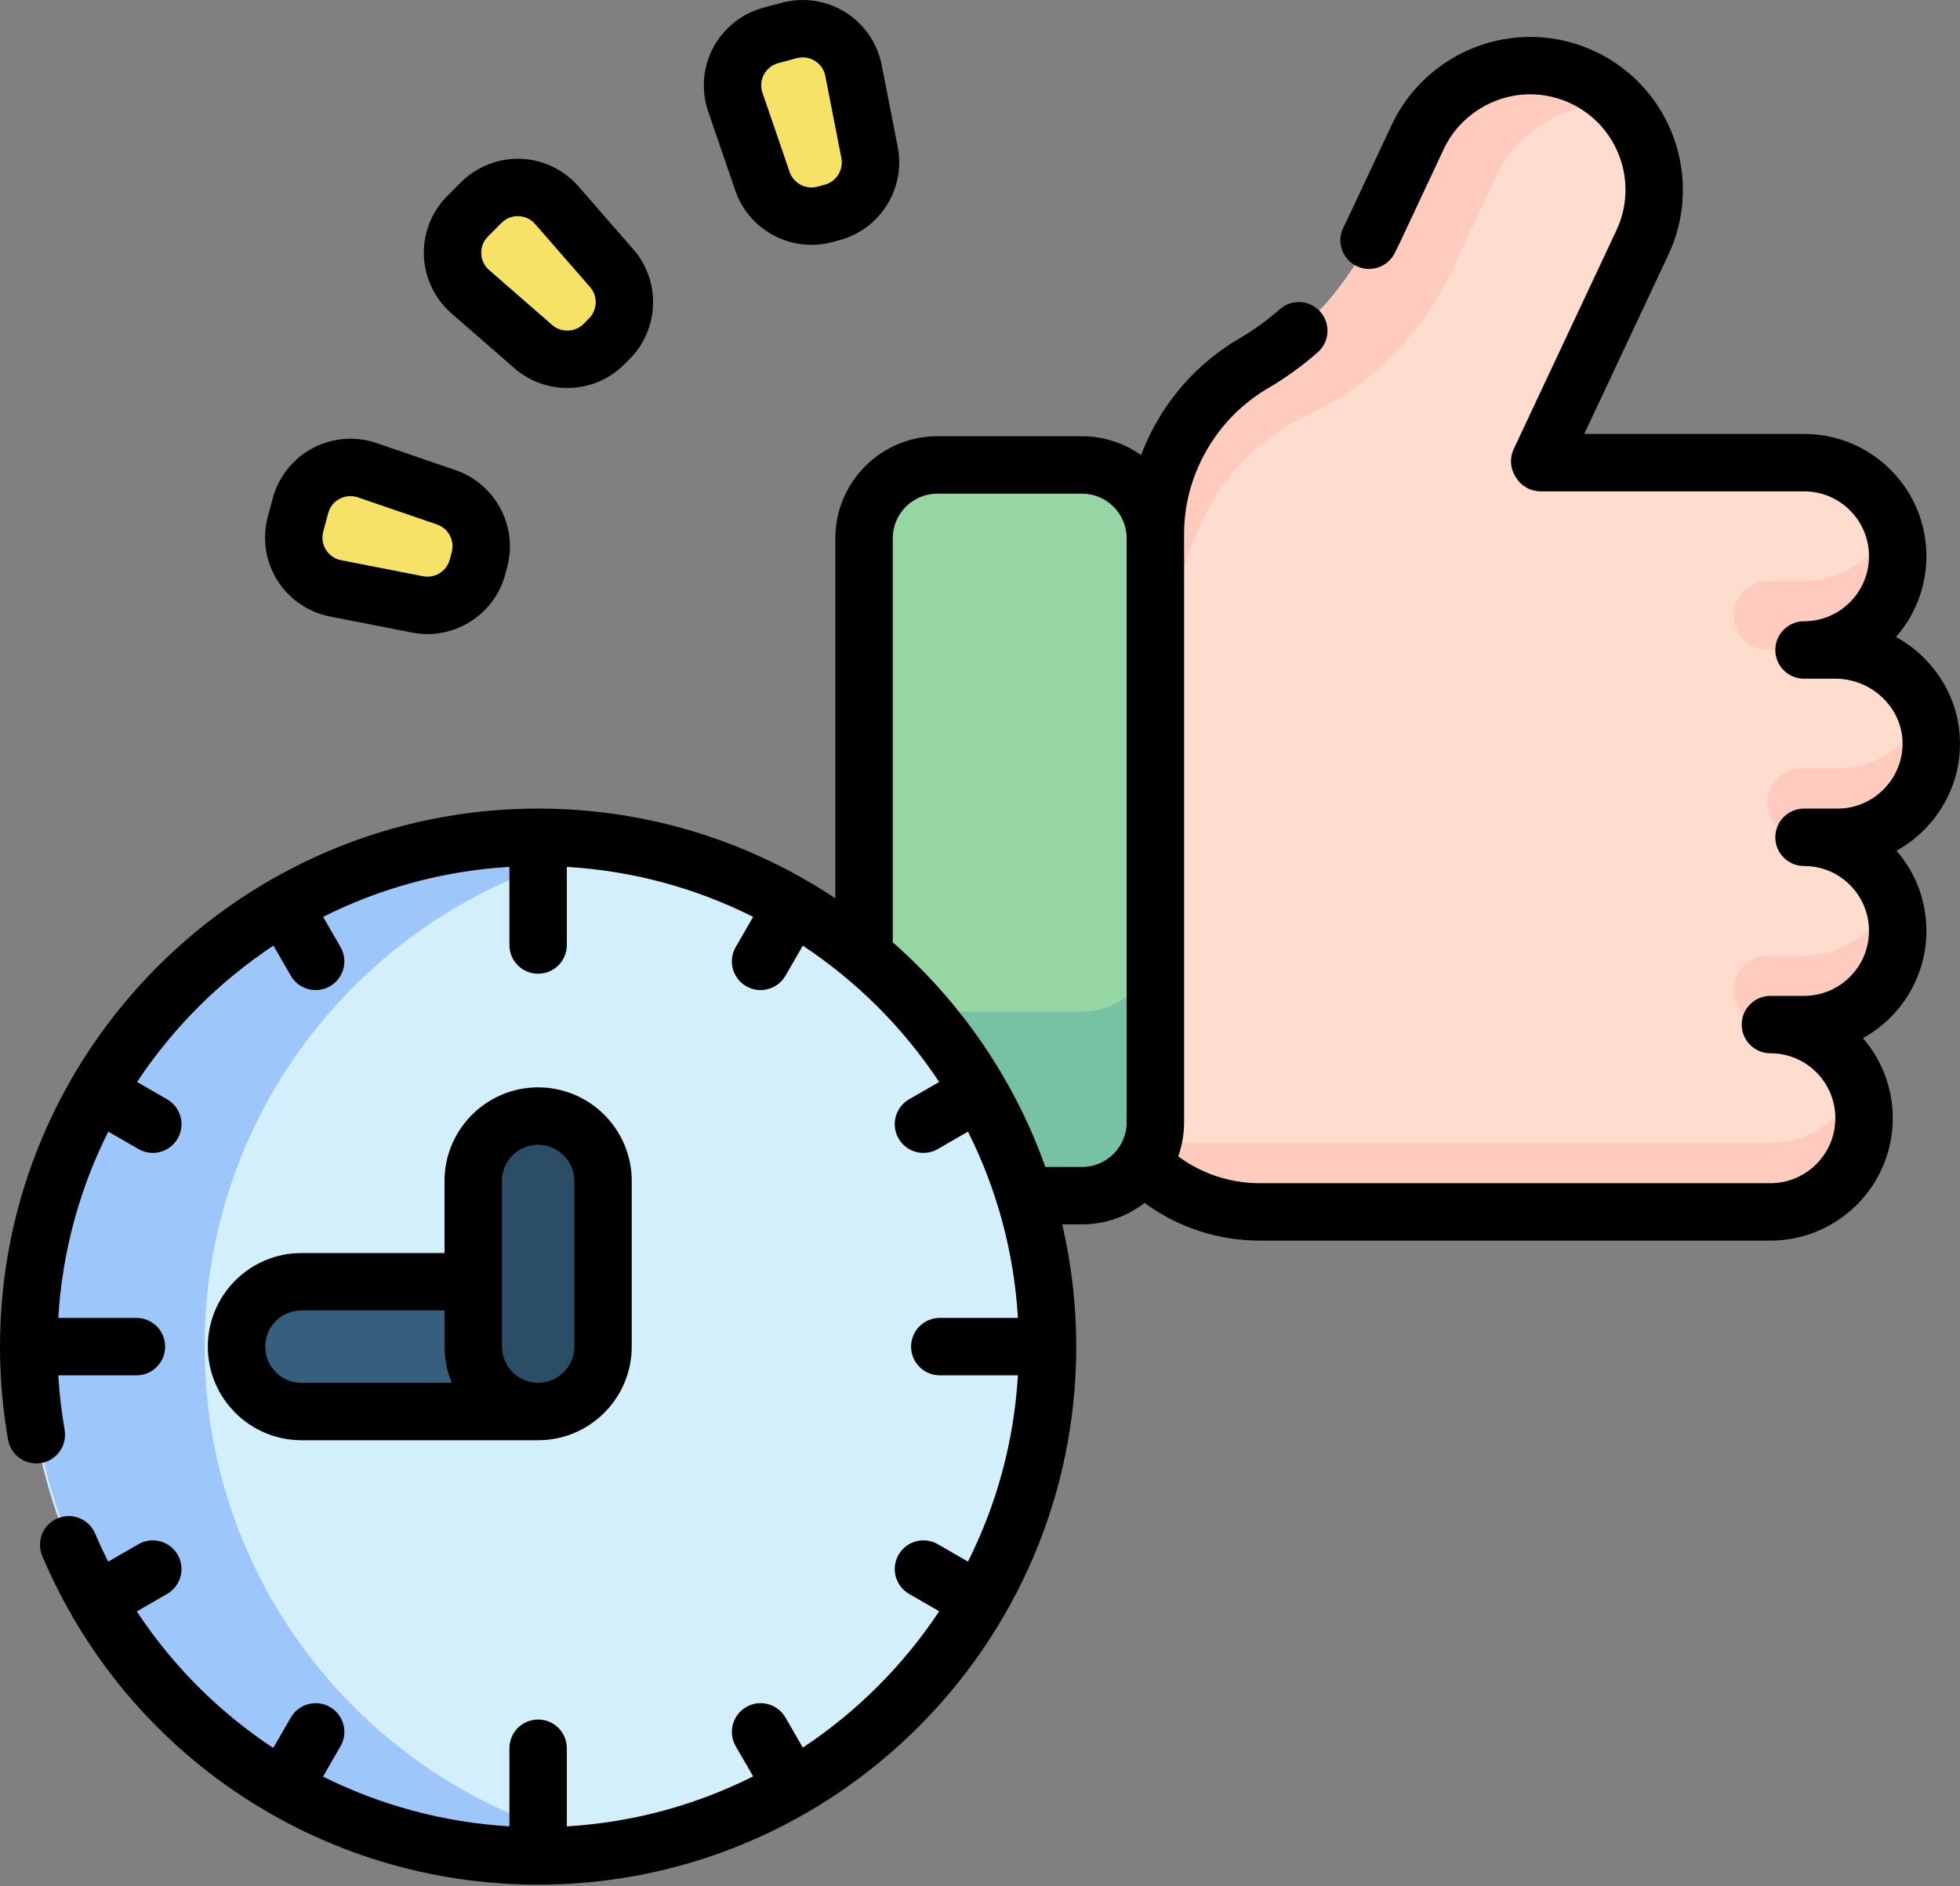 <svg width="133" height="128" viewBox="0 0 133 128" fill="none" xmlns="http://www.w3.org/2000/svg">
<rect x="0" y="0" width="133" height="128" fill="#808080" stroke="none"/>
<path d="M78.475 74.357C78.483 78.718 82.021 82.249 86.382 82.249H120.134C123.643 82.249 126.488 79.404 126.488 75.892C126.488 74.138 125.779 72.547 124.629 71.397C123.479 70.247 121.888 69.536 120.134 69.536H122.415C125.925 69.536 128.772 66.693 128.772 63.179C128.772 61.423 128.063 59.836 126.909 58.684C125.761 57.534 124.172 56.825 122.415 56.825H124.699C128.165 56.825 130.983 54.047 131.051 50.596C131.123 47.029 128.122 44.112 124.555 44.112H122.415C125.925 44.112 128.772 41.267 128.772 37.753C128.772 35.997 128.063 34.41 126.909 33.258C125.761 32.108 124.172 31.399 122.415 31.399H104.538C104.513 31.359 104.505 31.347 104.479 31.307L111.451 16.456C113.429 12.245 111.617 7.23 107.406 5.252C106.25 4.708 105.033 4.452 103.834 4.452C100.669 4.452 97.637 6.244 96.202 9.298L93.222 15.648C91.461 19.397 88.641 22.566 85.07 24.661C82.712 26.043 80.749 28.15 79.55 30.848C78.732 32.688 78.365 34.627 78.4 36.532L78.475 74.357Z" fill="#FFDDCE"/>
<path d="M110.012 7.156C109.725 7.126 109.438 7.111 109.151 7.111C105.986 7.111 102.955 8.903 101.52 11.957L98.54 18.307C96.779 22.056 93.958 25.225 90.388 27.32C88.03 28.701 79.55 30.848 79.237 46.912C79.212 48.166 78.759 49.325 78.427 50.481L78.4 36.532C78.365 34.627 78.732 32.688 79.55 30.848C80.749 28.15 82.713 26.043 85.07 24.661C88.641 22.566 91.462 19.397 93.222 15.648L96.203 9.298C97.638 6.244 100.669 4.452 103.834 4.452C105.033 4.452 106.251 4.709 107.407 5.252C108.421 5.728 109.297 6.382 110.012 7.156Z" fill="#FFCBBE"/>
<path d="M126.488 75.892C126.488 79.404 123.643 82.249 120.134 82.249H85.5C81.835 82.249 78.437 80.478 76.334 77.567H120.134C122.817 77.567 125.111 75.905 126.043 73.552C126.046 73.554 126.046 73.558 126.05 73.56C126.05 73.56 126.048 73.562 126.05 73.562C126.333 74.283 126.488 75.07 126.488 75.892V75.892Z" fill="#FFCBBE"/>
<path d="M128.323 60.838C128.61 61.563 128.769 62.353 128.769 63.179C128.769 66.692 125.925 69.537 122.415 69.537H119.979C118.686 69.537 117.638 68.489 117.638 67.196C117.638 65.903 118.686 64.855 119.979 64.855H122.415C125.098 64.855 127.391 63.191 128.323 60.838Z" fill="#FFCBBE"/>
<path d="M130.607 48.126C130.894 48.851 131.053 49.64 131.053 50.467C131.053 53.98 128.208 56.824 124.698 56.824H122.263C120.97 56.824 119.922 55.776 119.922 54.483C119.922 53.19 120.97 52.142 122.263 52.142H124.698C127.382 52.142 129.675 50.479 130.607 48.126V48.126Z" fill="#FFCBBE"/>
<path d="M128.326 35.413C128.613 36.138 128.772 36.928 128.772 37.754C128.772 41.267 125.928 44.111 122.417 44.111H119.982C118.689 44.111 117.641 43.063 117.641 41.77C117.641 40.477 118.689 39.429 119.982 39.429H122.417C125.101 39.43 127.394 37.766 128.326 35.413V35.413Z" fill="#FFCBBE"/>
<path d="M58.63 36.532V76.17C58.63 78.919 60.859 81.148 63.608 81.148H73.423C76.172 81.148 78.4 78.919 78.4 76.17V36.532C78.4 33.783 76.172 31.554 73.423 31.554H63.608C60.859 31.554 58.63 33.783 58.63 36.532V36.532Z" fill="#95D6A4"/>
<path d="M58.629 63.685V76.171C58.629 78.92 60.859 81.148 63.608 81.148H73.423C76.172 81.148 78.399 78.92 78.399 76.171V63.685C78.399 66.434 76.172 68.664 73.423 68.664H63.608C60.859 68.664 58.629 66.434 58.629 63.685Z" fill="#78C2A4"/>
<path d="M36.516 125.962C55.607 125.962 71.083 110.485 71.083 91.394C71.083 72.303 55.607 56.827 36.516 56.827C17.425 56.827 1.948 72.303 1.948 91.394C1.948 110.485 17.425 125.962 36.516 125.962Z" fill="#D3EFFB"/>
<path d="M42.556 125.46C40.642 125.791 38.672 125.962 36.664 125.962C17.572 125.962 2.095 110.484 2.095 91.393C2.095 72.302 17.573 56.825 36.664 56.825C38.672 56.825 40.642 56.995 42.556 57.327C26.274 60.122 13.882 74.31 13.882 91.394C13.882 108.477 26.274 122.665 42.556 125.46V125.46Z" fill="#9DC6FB"/>
<path d="M36.516 95.797H20.456C18.024 95.797 16.052 93.825 16.052 91.393C16.052 88.961 18.024 86.99 20.456 86.99H36.516C38.948 86.99 40.919 88.961 40.919 91.393C40.919 93.825 38.948 95.797 36.516 95.797Z" fill="#365E7D"/>
<path d="M36.516 95.797C34.084 95.797 32.112 93.825 32.112 91.393V80.149C32.112 77.717 34.084 75.745 36.516 75.745C38.948 75.745 40.919 77.717 40.919 80.149V91.393C40.919 93.825 38.948 95.797 36.516 95.797Z" fill="#2B4D66"/>
<path d="M56.471 14.415L55.966 14.551C54.184 15.028 52.336 14.044 51.738 12.299L49.897 6.931C49.238 5.008 50.345 2.929 52.309 2.403L53.564 2.066C55.527 1.54 57.526 2.787 57.916 4.782L59.006 10.351C59.361 12.162 58.253 13.938 56.471 14.415V14.415Z" fill="#F6E266"/>
<path d="M41.347 22.991L40.977 23.361C39.672 24.665 37.58 24.737 36.19 23.524L31.912 19.796C30.379 18.46 30.299 16.106 31.736 14.669L32.655 13.75C34.092 12.312 36.446 12.393 37.782 13.925L41.511 18.203C42.723 19.594 42.651 21.686 41.347 22.991V22.991Z" fill="#F6E266"/>
<path d="M32.537 37.98L32.401 38.485C31.924 40.267 30.148 41.375 28.337 41.02L22.768 39.93C20.774 39.54 19.527 37.541 20.053 35.578L20.389 34.323C20.915 32.359 22.994 31.252 24.917 31.911L30.285 33.752C32.03 34.35 33.014 36.198 32.537 37.98V37.98Z" fill="#F6E266"/>
<path d="M130.72 63.18C130.72 61.159 130.004 59.248 128.691 57.738C131.204 56.343 132.939 53.682 132.998 50.636C133.043 48.428 132.202 46.329 130.63 44.724C130.046 44.129 129.379 43.626 128.657 43.228C129.941 41.766 130.72 39.849 130.72 37.754C130.72 35.533 129.856 33.447 128.289 31.884C126.724 30.315 124.638 29.452 122.416 29.452H107.502L113.214 17.284C115.645 12.11 113.411 5.922 108.235 3.488C106.847 2.837 105.366 2.506 103.835 2.506C99.828 2.506 96.14 4.848 94.439 8.472L91.46 14.82C91.367 15.018 91.271 15.215 91.171 15.409C90.676 16.364 91.049 17.54 92.005 18.035C92.96 18.529 94.136 18.156 94.631 17.201C94.754 16.964 94.871 16.723 94.987 16.478L97.966 10.127C99.028 7.864 101.332 6.402 103.834 6.402C104.789 6.402 105.712 6.608 106.578 7.015C109.809 8.534 111.205 12.397 109.688 15.627L102.715 30.478C102.435 31.076 102.476 31.775 102.824 32.335L102.884 32.429C103.24 33 103.865 33.348 104.538 33.348H122.416C123.596 33.348 124.702 33.805 125.534 34.639C126.366 35.469 126.824 36.575 126.824 37.754C126.824 40.186 124.847 42.164 122.416 42.164C121.339 42.164 120.467 43.037 120.467 44.113C120.467 45.189 121.339 46.061 122.416 46.061H124.556C125.781 46.061 126.981 46.568 127.846 47.451C128.68 48.302 129.126 49.405 129.102 50.558C129.056 52.94 127.081 54.877 124.699 54.877H122.416C121.339 54.877 120.467 55.749 120.467 56.825C120.467 57.901 121.339 58.774 122.416 58.774C123.595 58.774 124.702 59.231 125.532 60.061C126.365 60.894 126.824 62.001 126.824 63.179C126.824 65.61 124.847 67.588 122.416 67.588H120.135C119.059 67.588 118.187 68.46 118.187 69.536C118.187 70.612 119.059 71.484 120.135 71.484C121.311 71.484 122.418 71.943 123.248 72.771C123.669 73.193 123.996 73.685 124.22 74.232C124.226 74.247 124.231 74.261 124.237 74.276C124.438 74.788 124.54 75.332 124.54 75.892C124.54 78.323 122.564 80.301 120.135 80.301H85.5C83.476 80.301 81.549 79.662 79.951 78.481C80.208 77.758 80.349 76.98 80.349 76.17V36.532C80.349 36.524 80.348 36.516 80.348 36.508C80.348 36.503 80.349 36.499 80.349 36.495C80.316 34.813 80.647 33.179 81.329 31.64C82.323 29.404 83.957 27.572 86.053 26.343C87.242 25.647 88.374 24.829 89.418 23.911C90.226 23.201 90.305 21.97 89.595 21.162C88.885 20.354 87.653 20.274 86.845 20.985C85.988 21.738 85.059 22.41 84.084 22.981C81.279 24.625 79.096 27.073 77.768 30.059C77.646 30.333 77.534 30.61 77.429 30.889C76.297 30.083 74.915 29.607 73.423 29.607H63.607C59.789 29.607 56.684 32.714 56.684 36.532V60.968C50.901 57.122 43.966 54.877 36.516 54.877C16.381 54.877 0 71.258 0 91.393C0 93.515 0.184 95.64 0.546 97.709C0.732 98.769 1.743 99.478 2.802 99.292C3.861 99.106 4.57 98.096 4.385 97.036C4.172 95.822 4.03 94.585 3.956 93.341H9.26C10.336 93.341 11.208 92.469 11.208 91.393C11.208 90.317 10.336 89.444 9.26 89.444H3.956C4.224 84.923 5.417 80.647 7.348 76.802L9.395 77.984C9.702 78.161 10.037 78.245 10.367 78.245C11.04 78.245 11.695 77.895 12.056 77.271C12.594 76.339 12.275 75.147 11.343 74.609L9.302 73.431C11.732 69.761 14.884 66.609 18.554 64.178L19.733 66.22C20.093 66.845 20.748 67.194 21.422 67.194C21.752 67.194 22.087 67.11 22.394 66.933C23.326 66.395 23.645 65.204 23.107 64.272L21.925 62.225C25.77 60.294 30.046 59.101 34.567 58.834V64.137C34.567 65.213 35.439 66.085 36.516 66.085C37.592 66.085 38.464 65.213 38.464 64.137V58.834C42.985 59.101 47.261 60.294 51.106 62.225L49.924 64.272C49.386 65.203 49.706 66.395 50.637 66.933C50.944 67.11 51.279 67.194 51.61 67.194C52.283 67.194 52.938 66.844 53.299 66.22L54.477 64.179C58.147 66.609 61.299 69.761 63.729 73.431L61.688 74.609C60.756 75.147 60.437 76.339 60.975 77.27C61.336 77.895 61.991 78.245 62.664 78.245C62.995 78.245 63.33 78.161 63.636 77.984L65.683 76.802C67.614 80.647 68.806 84.922 69.074 89.444H63.772C62.695 89.444 61.823 90.316 61.823 91.392C61.823 92.468 62.695 93.341 63.772 93.341H69.074C68.806 97.862 67.614 102.138 65.683 105.983L63.637 104.801C62.704 104.263 61.513 104.582 60.975 105.514C60.437 106.446 60.757 107.637 61.688 108.175L63.73 109.354C61.299 113.024 58.148 116.176 54.477 118.606L53.299 116.565C52.761 115.633 51.57 115.314 50.638 115.852C49.706 116.39 49.386 117.582 49.925 118.513L51.106 120.56C47.262 122.491 42.985 123.684 38.464 123.952V118.649C38.464 117.573 37.592 116.701 36.516 116.701C35.44 116.701 34.568 117.573 34.568 118.649V123.949C30.087 123.684 25.798 122.511 21.919 120.573L23.107 118.514C23.645 117.582 23.326 116.391 22.394 115.853C21.462 115.314 20.27 115.634 19.733 116.566L18.542 118.629C14.897 116.224 11.736 113.087 9.284 109.365L11.343 108.176C12.275 107.638 12.594 106.446 12.056 105.515C11.519 104.583 10.327 104.263 9.395 104.802L7.34 105.988C7.029 105.365 6.731 104.731 6.457 104.083C6.038 103.092 4.896 102.628 3.904 103.047C2.913 103.466 2.449 104.609 2.868 105.6C8.596 119.152 21.803 127.909 36.516 127.909C56.65 127.909 73.031 111.528 73.031 91.393C73.031 88.54 72.701 85.763 72.079 83.096H73.423C75.021 83.096 76.493 82.551 77.666 81.638C79.924 83.3 82.644 84.198 85.5 84.198H120.135C124.713 84.198 128.437 80.472 128.437 75.893C128.437 74.864 128.252 73.862 127.887 72.912C127.879 72.888 127.87 72.865 127.861 72.841C127.514 71.967 127.029 71.168 126.414 70.457C128.979 69.042 130.72 66.31 130.72 63.18V63.18ZM73.423 79.199H70.934C68.826 73.264 65.223 68.031 60.58 63.953V36.532C60.58 34.862 61.938 33.504 63.606 33.504H73.423C75.093 33.504 76.452 34.862 76.452 36.532V76.17C76.452 77.841 75.093 79.199 73.423 79.199V79.199Z" fill="black"/>
<path d="M36.516 97.745C36.517 97.745 36.517 97.745 36.516 97.745C40.019 97.745 42.868 94.895 42.868 91.393V80.148C42.868 76.646 40.019 73.797 36.516 73.797C33.014 73.797 30.164 76.646 30.164 80.148V85.041H20.455C16.952 85.041 14.103 87.89 14.103 91.393C14.103 94.896 16.952 97.745 20.455 97.745H36.516ZM34.061 80.148C34.061 78.795 35.162 77.693 36.516 77.693C37.87 77.693 38.971 78.795 38.971 80.148V91.393C38.971 92.747 37.87 93.848 36.516 93.848C35.162 93.848 34.061 92.747 34.061 91.393V80.148ZM17.999 91.393C17.999 90.039 19.101 88.937 20.455 88.937H30.164V91.393C30.164 92.263 30.34 93.093 30.658 93.848H20.455C19.101 93.848 17.999 92.747 17.999 91.393Z" fill="black"/>
<path d="M49.895 12.931C50.664 15.177 52.787 16.618 55.066 16.618C55.531 16.618 56.002 16.558 56.469 16.433L56.974 16.297H56.975C59.735 15.557 61.467 12.781 60.918 9.977L59.828 4.408C59.539 2.929 58.64 1.624 57.361 0.826C56.083 0.028 54.515 -0.205 53.06 0.185L51.804 0.521C50.349 0.911 49.108 1.897 48.4 3.227C47.691 4.557 47.566 6.138 48.054 7.563L49.895 12.931ZM51.839 5.059C52.045 4.673 52.39 4.398 52.813 4.285L54.068 3.948C54.204 3.912 54.341 3.894 54.477 3.894C54.764 3.894 55.047 3.975 55.299 4.132C55.67 4.364 55.92 4.728 56.004 5.157L57.094 10.726C57.251 11.528 56.756 12.322 55.967 12.534L55.461 12.669C54.672 12.88 53.846 12.441 53.581 11.667L51.74 6.299C51.598 5.885 51.633 5.445 51.839 5.059V5.059Z" fill="black"/>
<path d="M30.631 21.265L34.909 24.993C35.936 25.888 37.215 26.331 38.493 26.331C39.896 26.331 41.297 25.796 42.354 24.738L42.724 24.368C44.745 22.348 44.857 19.078 42.979 16.924L39.25 12.646C38.261 11.509 36.829 10.828 35.323 10.777C33.824 10.725 32.343 11.307 31.277 12.372L30.358 13.291C29.293 14.357 28.711 15.831 28.763 17.337C28.814 18.843 29.495 20.274 30.631 21.265ZM33.114 16.047L34.032 15.127C34.329 14.831 34.718 14.67 35.134 14.67C35.153 14.67 35.171 14.671 35.19 14.671C35.627 14.686 36.026 14.876 36.313 15.206L40.042 19.484C40.579 20.1 40.547 21.035 39.969 21.613L39.599 21.983C39.021 22.561 38.086 22.593 37.469 22.056L33.192 18.327C32.862 18.04 32.672 17.641 32.657 17.204C32.642 16.767 32.804 16.356 33.114 16.047V16.047Z" fill="black"/>
<path d="M22.393 41.842L27.963 42.932C28.312 43.001 28.661 43.034 29.006 43.034C31.427 43.034 33.635 41.405 34.282 38.989L34.418 38.484V38.484C35.157 35.724 33.619 32.836 30.916 31.909L25.548 30.068C24.122 29.58 22.543 29.706 21.213 30.414C19.883 31.122 18.896 32.363 18.507 33.818L18.17 35.074C17.78 36.529 18.014 38.097 18.812 39.375C19.609 40.654 20.915 41.553 22.393 41.842V41.842ZM21.934 36.083L22.271 34.827C22.384 34.404 22.659 34.059 23.045 33.853C23.275 33.73 23.524 33.669 23.776 33.669C23.946 33.669 24.117 33.697 24.285 33.754L29.653 35.595C30.426 35.86 30.866 36.686 30.654 37.475L30.519 37.981C30.308 38.77 29.513 39.265 28.712 39.108L23.142 38.018C22.713 37.934 22.349 37.684 22.118 37.313C21.886 36.942 21.821 36.505 21.934 36.083Z" fill="black"/>
</svg>
